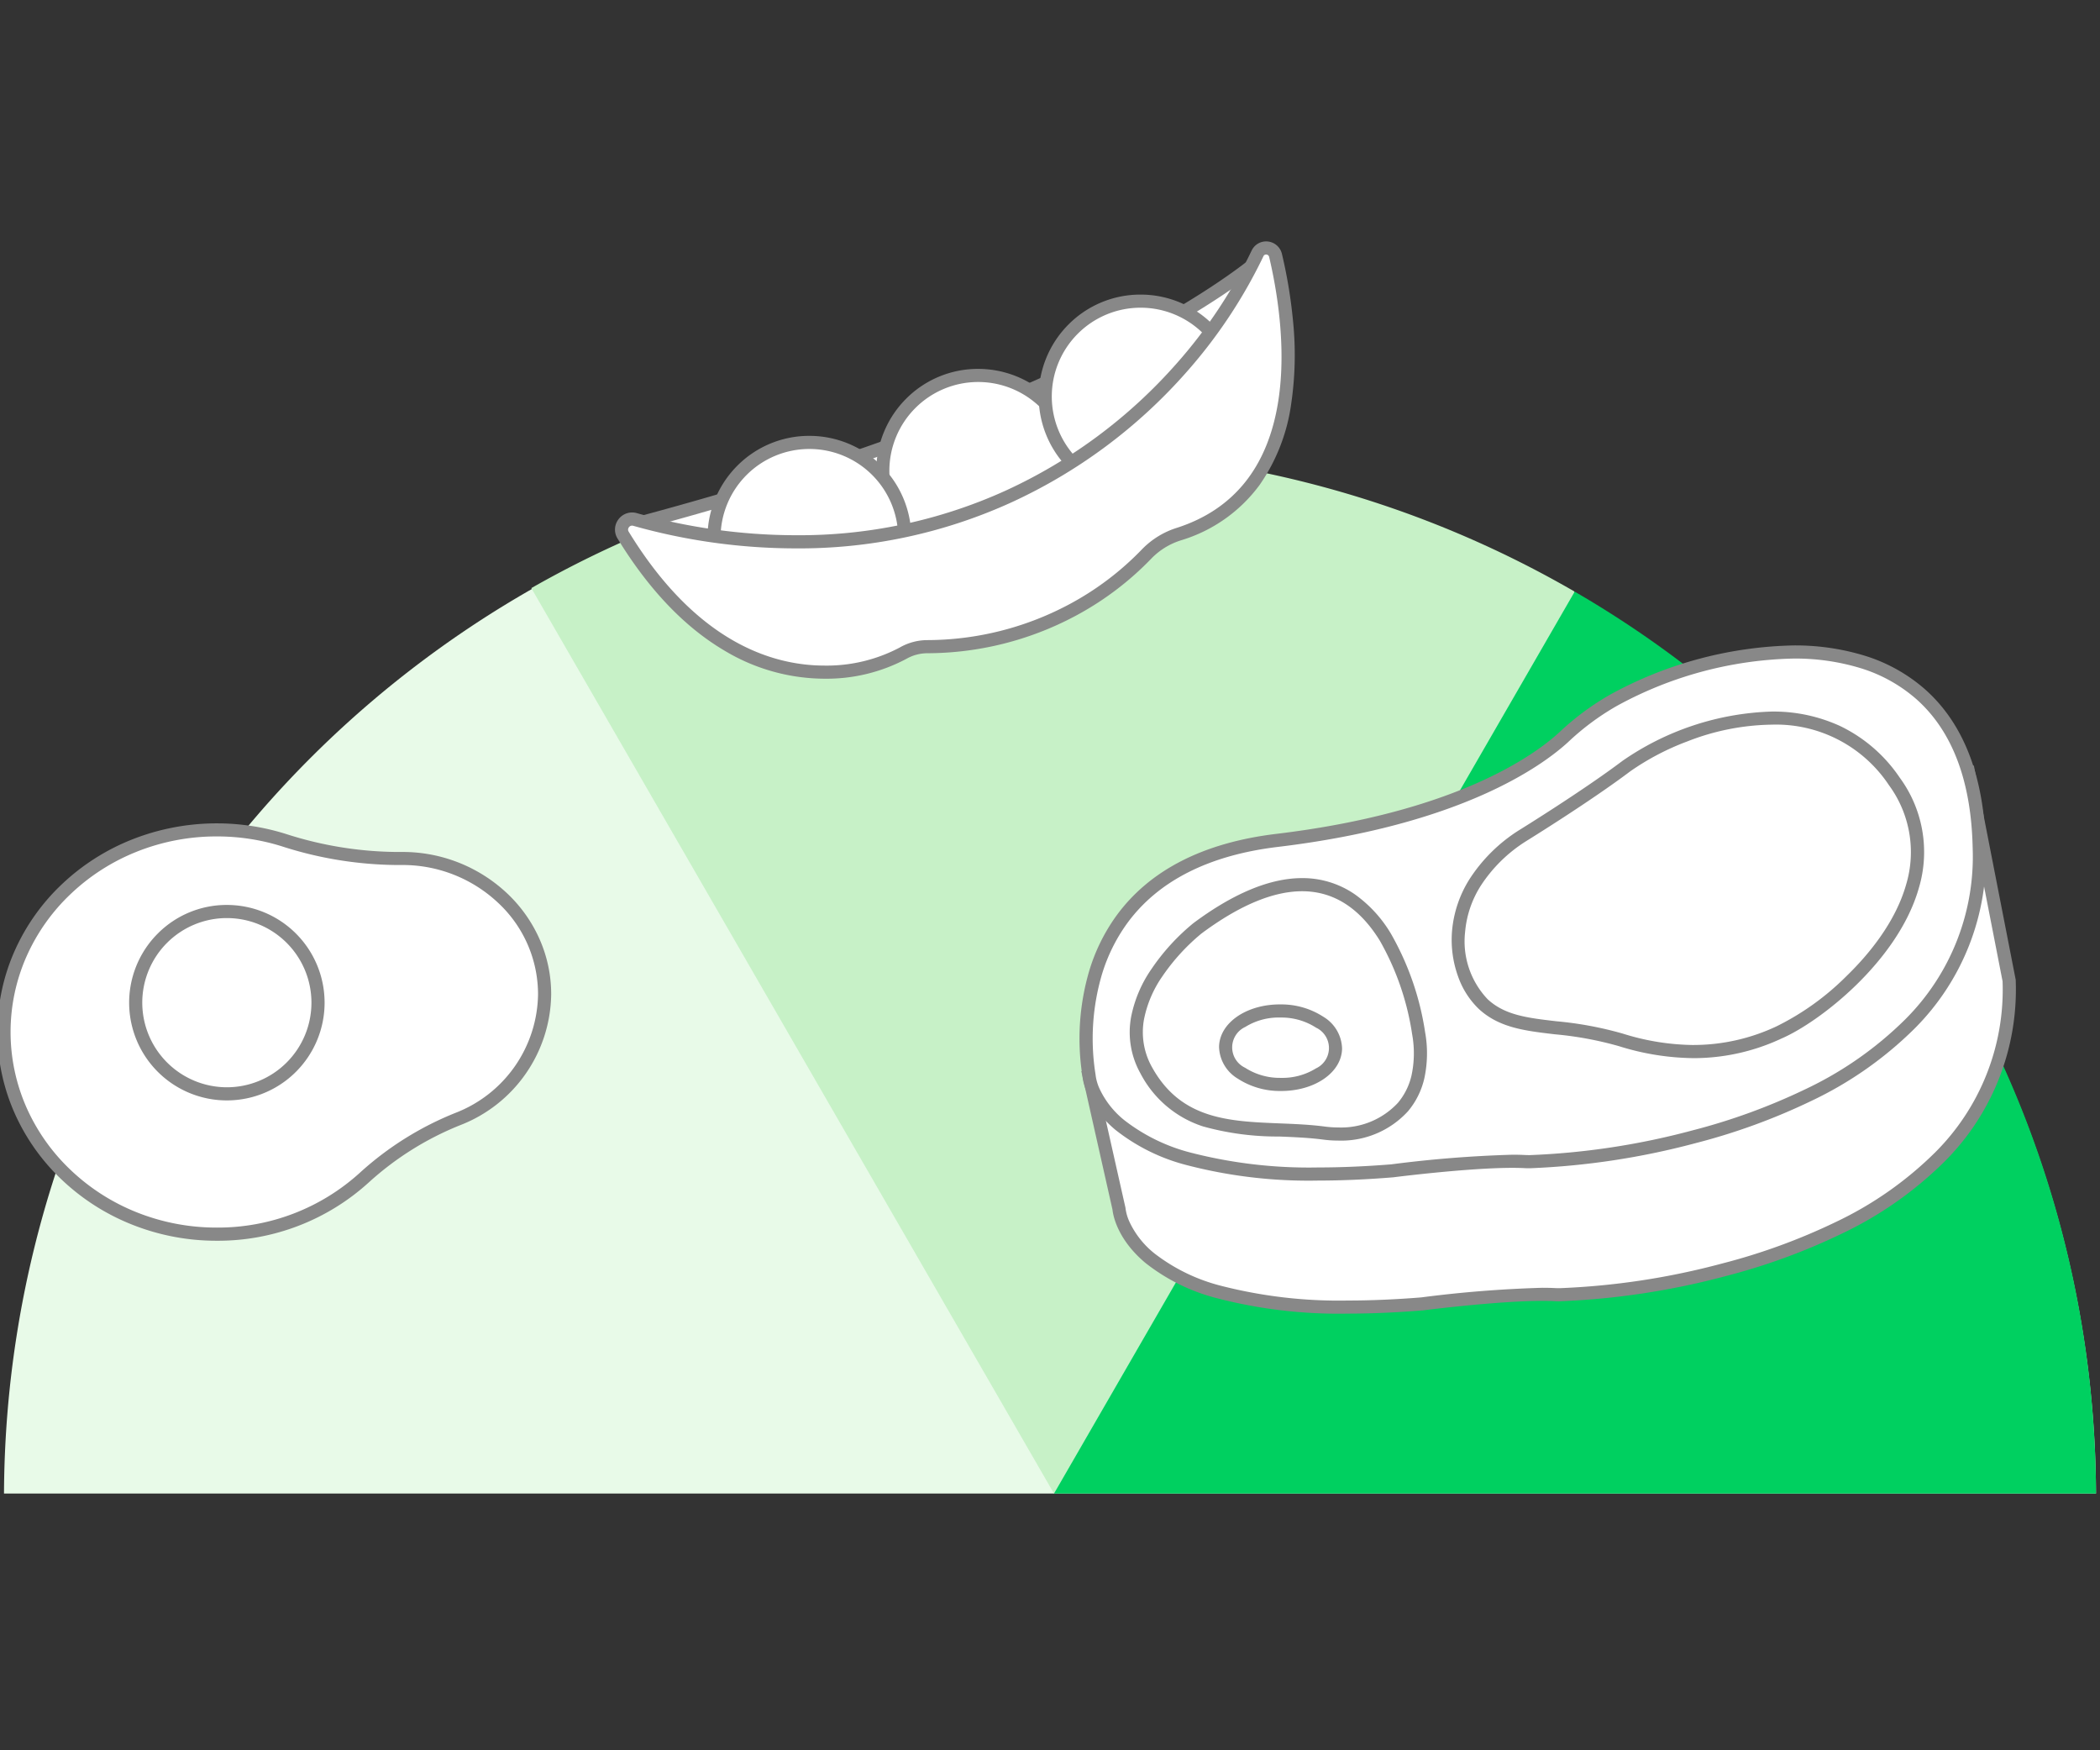 <svg xmlns="http://www.w3.org/2000/svg" xmlns:xlink="http://www.w3.org/1999/xlink" width="240" height="200"><rect width="100%" height="100%" fill="#333333" stroke="none"/><defs><clipPath id="a"><rect data-name="사각형 274527" width="240" height="200" transform="translate(5216 -5616)" fill="#fff" stroke="#707070" stroke-width="1"/></clipPath></defs><g transform="translate(-5216 5616)" clip-path="url(#a)"><g data-name="그룹 201429" transform="translate(0 43.792)"><path data-name="패스 2218" d="M239.585,119.671a119.543,119.543,0,0,0-239.084,0Z" transform="translate(5215.957 -5608.798)" fill="#e8fae8"/><path data-name="패스 2219" d="M185.725,16.608a119.664,119.664,0,0,0-119.236-.4l59.733,103.461Z" transform="translate(5210.234 -5608.798)" fill="#c7f1c7"/><path data-name="패스 2220" d="M131.894,121.2H250.98A119.493,119.493,0,0,0,191.4,18.138Z" transform="translate(5204.562 -5610.328)" fill="#00d060"/></g><g data-name="그룹 201426" transform="translate(5340.125 -5541.498)"><path data-name="패스 2194" d="M146.837,87.037s.7,13.612,34.614,10.9c0,0,10.226-1.319,15.2-1.061s52.605-3.489,51.918-35.882l-4.61-23.6L143.415,71.837Z" transform="translate(-143.08 -23.44)" fill="#fff"/><path data-name="패스 2194 - 윤곽선" d="M173.02,99.041h0a55.334,55.334,0,0,1-15.1-1.788,21.9,21.9,0,0,1-8.074-4.015c-3.291-2.768-3.7-5.583-3.752-6.087l-3.558-15.806,102-34.94,4.788,24.5v.065a27.776,27.776,0,0,1-8.16,20.723,42.669,42.669,0,0,1-11.773,8.239,71.427,71.427,0,0,1-13.228,4.827A86.213,86.213,0,0,1,197.2,97.633c-.227,0-.424,0-.587-.013-.414-.021-.885-.032-1.4-.032-5.165,0-13.582,1.078-13.667,1.089l-.036,0C178.522,98.92,175.665,99.041,173.02,99.041ZM147.586,87a5.337,5.337,0,0,0,.481,1.617,10.059,10.059,0,0,0,2.87,3.581,20.775,20.775,0,0,0,7.54,3.658,54.2,54.2,0,0,0,14.54,1.689h0c2.6,0,5.41-.119,8.354-.355a137.8,137.8,0,0,1,13.841-1.1c.541,0,1.039.012,1.478.034.137.007.308.011.509.011a84.119,84.119,0,0,0,18.576-2.822,69.931,69.931,0,0,0,12.95-4.723,41.184,41.184,0,0,0,11.362-7.942,26.242,26.242,0,0,0,7.734-19.577L243.39,38.382l-99.1,33.946,3.289,14.612Z" transform="translate(-143.08 -23.44)" fill="#888"/><path data-name="패스 2196" d="M203.461,34.456a30.158,30.158,0,0,0-5.683,4.225c-2.937,2.687-12.059,9.29-32.74,11.774-26.239,3.153-21.49,26.869-21.49,26.869s.7,13.612,34.614,10.9c0,0,10.228-1.317,15.2-1.062s52.605-3.488,51.92-35.882C244.69,23.3,217.659,26.6,203.461,34.456" transform="translate(-143.212 -28.928)" fill="#fff"/><path data-name="패스 2196 - 윤곽선" d="M169.727,89.327a55.33,55.33,0,0,1-15.1-1.788,21.894,21.894,0,0,1-8.074-4.015c-3.32-2.792-3.711-5.634-3.753-6.1a27.476,27.476,0,0,1,.752-12,21.146,21.146,0,0,1,3.092-6.318c3.787-5.229,9.945-8.39,18.3-9.394,20.427-2.453,29.41-8.917,32.323-11.583A30.522,30.522,0,0,1,203.1,33.8a45.412,45.412,0,0,1,20.932-5.622,27.077,27.077,0,0,1,8.116,1.158,18.887,18.887,0,0,1,6.983,3.891c4.41,3.938,6.733,10.005,6.9,18.033a27.778,27.778,0,0,1-8.162,20.724A42.672,42.672,0,0,1,226.1,80.223a71.426,71.426,0,0,1-13.228,4.826,86.21,86.21,0,0,1-18.957,2.87h0c-.227,0-.425,0-.587-.013-.412-.021-.881-.032-1.393-.032-5.163,0-13.59,1.077-13.674,1.088l-.036,0C175.231,89.206,172.374,89.327,169.727,89.327ZM144.3,77.282a5.338,5.338,0,0,0,.481,1.617,10.059,10.059,0,0,0,2.87,3.582,20.774,20.774,0,0,0,7.54,3.658,54.191,54.191,0,0,0,14.54,1.689c2.6,0,5.413-.119,8.356-.355a138.129,138.129,0,0,1,13.848-1.1c.538,0,1.033.011,1.47.034.137.007.309.011.51.011h0A84.113,84.113,0,0,0,212.487,83.6a69.929,69.929,0,0,0,12.95-4.722A41.186,41.186,0,0,0,236.8,70.935a26.251,26.251,0,0,0,7.734-19.643c-.161-7.595-2.315-13.3-6.4-16.946a17.4,17.4,0,0,0-6.434-3.579,25.584,25.584,0,0,0-7.666-1.089,43.845,43.845,0,0,0-20.206,5.435,29.082,29.082,0,0,0-5.54,4.122c-3.02,2.763-12.3,9.46-33.157,11.965-7.924.952-13.733,3.908-17.265,8.785a19.65,19.65,0,0,0-2.87,5.871,25.97,25.97,0,0,0-.709,11.321l.012.059Z" transform="translate(-143.212 -28.928)" fill="#888"/><path data-name="패스 2198" d="M153.685,50.043s-10.374,8.059-5.85,16.241,12.957,6.186,20.319,7.162c5.655.75,12.257-2.39,10.8-11.408s-7.539-25.188-25.272-11.995" transform="translate(-140.955 -18.47)" fill="#fff"/><path data-name="패스 2198 - 윤곽선" d="M169.769,74.3h0a13.083,13.083,0,0,1-1.713-.113c-1.628-.216-3.355-.285-5.026-.352a31.7,31.7,0,0,1-8.711-1.153,12.346,12.346,0,0,1-7.14-6.038,9.625,9.625,0,0,1-1.077-6.483,14.53,14.53,0,0,1,2.338-5.485,24.507,24.507,0,0,1,4.785-5.228l.012-.009c4.577-3.405,8.749-5.132,12.4-5.132a10.5,10.5,0,0,1,6.036,1.858,14.737,14.737,0,0,1,4.135,4.519A32.277,32.277,0,0,1,179.7,61.918a13.565,13.565,0,0,1-.083,5.241,8.93,8.93,0,0,1-1.883,3.8A10.332,10.332,0,0,1,169.769,74.3ZM154.14,50.639a23.42,23.42,0,0,0-4.473,4.9,13.01,13.01,0,0,0-2.092,4.9,8.158,8.158,0,0,0,.916,5.478c3.3,5.965,8.786,6.185,14.6,6.418,1.7.068,3.466.139,5.163.364a11.576,11.576,0,0,0,1.516.1,8.843,8.843,0,0,0,6.821-2.813,7.445,7.445,0,0,0,1.564-3.171,12.085,12.085,0,0,0,.063-4.66,30.758,30.758,0,0,0-3.684-10.684c-2.313-3.758-5.306-5.664-8.894-5.664C162.318,45.81,158.45,47.434,154.14,50.639Z" transform="translate(-140.955 -18.47)" fill="#888"/><path data-name="패스 2201" d="M176.334,46.965s7.261-4.477,11.9-7.976,21.639-11.2,30.629,1.762-7.381,26.173-13.183,28.677c-2.9,1.253-8.686,3.728-18.064.851-6.8-2.087-12.15-.766-15.74-4.093S166.487,53.445,176.334,46.965Z" transform="translate(-126.484 -25.956)" fill="#fff"/><path data-name="패스 2201 - 윤곽선" d="M204.821,32.762a18.263,18.263,0,0,1,7.833,1.651,17.21,17.21,0,0,1,6.824,5.91,14.354,14.354,0,0,1,2.168,12.638c-2.4,8.379-11.388,15.308-15.67,17.155a23.691,23.691,0,0,1-10.022,2.249A29.287,29.287,0,0,1,187.395,71a39.582,39.582,0,0,0-7.316-1.357c-3.424-.4-6.38-.742-8.713-2.9A9.508,9.508,0,0,1,168.985,63a12.3,12.3,0,0,1-.677-5.179,13.2,13.2,0,0,1,2-5.916,18.375,18.375,0,0,1,5.619-5.562l.019-.012c.072-.045,7.285-4.5,11.841-7.936A31.6,31.6,0,0,1,204.821,32.762Zm-8.867,38.1a22.334,22.334,0,0,0,9.427-2.126,30.123,30.123,0,0,0,8-5.742c2.416-2.339,5.56-6.051,6.817-10.448a12.916,12.916,0,0,0-1.958-11.37,15.479,15.479,0,0,0-13.424-6.917,27.354,27.354,0,0,0-9.657,1.928,29.262,29.262,0,0,0-6.479,3.4c-4.535,3.422-11.64,7.82-11.947,8.01a16.889,16.889,0,0,0-5.161,5.094A11.71,11.71,0,0,0,169.8,57.94a9.6,9.6,0,0,0,2.583,7.7c1.973,1.828,4.574,2.131,7.867,2.513a40.81,40.81,0,0,1,7.583,1.413A27.794,27.794,0,0,0,195.954,70.866Z" transform="translate(-126.484 -25.956)" fill="#888"/><path data-name="패스 2202" d="M165.444,58.093c-.03,2.317-2.866,4.159-6.334,4.114s-6.254-1.961-6.224-4.279,2.866-4.16,6.334-4.114,6.254,1.961,6.224,4.279" transform="translate(-136.94 -12.795)" fill="#fff"/><path data-name="패스 2202 - 윤곽선" d="M159.233,62.958H159.1a8.816,8.816,0,0,1-4.839-1.42,4.367,4.367,0,0,1-2.125-3.619c.037-2.755,3.168-4.907,7.094-4.854a8.816,8.816,0,0,1,4.839,1.42,4.367,4.367,0,0,1,2.125,3.619C166.16,60.826,163.1,62.958,159.233,62.958Zm-.14-8.395a7.235,7.235,0,0,0-3.956,1.075,2.571,2.571,0,0,0-.025,4.664,7.309,7.309,0,0,0,4.009,1.156h.113a7.249,7.249,0,0,0,3.96-1.074,2.571,2.571,0,0,0,.026-4.664,7.309,7.309,0,0,0-4.009-1.156Z" transform="translate(-136.94 -12.795)" fill="#888"/></g><g data-name="그룹 201427" transform="translate(5216.458 -5521.173)"><path data-name="패스 2204" d="M201.783,110.453c0-8.565-7.308-15.508-16.324-15.508h-.56a42.921,42.921,0,0,1-12.946-2.108,25.474,25.474,0,0,0-7.64-1.163c-13.428,0-24.315,10.342-24.315,23.1s10.887,23.1,24.315,23.1a24.9,24.9,0,0,0,16.91-6.505,35.465,35.465,0,0,1,10.674-6.664,15.513,15.513,0,0,0,9.885-14.252" transform="translate(-139.999 -91.675)" fill="#fff"/><path data-name="패스 2204 - 윤곽선" d="M164.314,138.625a26.01,26.01,0,0,1-9.744-1.87,25.091,25.091,0,0,1-7.966-5.1,23.744,23.744,0,0,1-5.38-7.581,22.86,22.86,0,0,1,0-18.593A23.742,23.742,0,0,1,146.6,97.9a25.09,25.09,0,0,1,7.966-5.1,26.371,26.371,0,0,1,17.608-.672A42.342,42.342,0,0,0,184.821,94.2h.636a17.407,17.407,0,0,1,12.061,4.748,16.184,16.184,0,0,1,3.667,5.168,15.5,15.5,0,0,1,1.348,6.342A16.245,16.245,0,0,1,192.181,125.4a34.675,34.675,0,0,0-10.45,6.522A25.61,25.61,0,0,1,164.314,138.625Zm0-46.2a24.519,24.519,0,0,0-9.185,1.761,23.6,23.6,0,0,0-7.492,4.8,22.249,22.249,0,0,0-5.042,7.1,21.36,21.36,0,0,0,0,17.373,22.251,22.251,0,0,0,5.042,7.1,23.6,23.6,0,0,0,7.492,4.8,24.517,24.517,0,0,0,9.185,1.761,24.114,24.114,0,0,0,16.4-6.307,36.169,36.169,0,0,1,10.9-6.807,14.751,14.751,0,0,0,9.418-13.558,14.284,14.284,0,0,0-4.548-10.422,15.912,15.912,0,0,0-11.026-4.336h-.638a43.835,43.835,0,0,1-13.092-2.143A24.717,24.717,0,0,0,164.314,92.425Z" transform="translate(-139.999 -91.675)" fill="#888"/><ellipse data-name="타원 38" cx="10.417" cy="10.417" rx="10.417" ry="10.417" transform="translate(15.051 9.329)" fill="#fff"/><path data-name="타원 38 - 윤곽선" d="M10.417-.75a11.167,11.167,0,0,1,7.9,19.063A11.167,11.167,0,1,1,2.521,2.521,11.094,11.094,0,0,1,10.417-.75Zm0,20.834A9.667,9.667,0,1,0,.75,10.417,9.678,9.678,0,0,0,10.417,20.084Z" transform="translate(15.051 9.329)" fill="#888"/></g><g data-name="그룹 201428" transform="translate(5287.035 -5587.665)"><path data-name="패스 2208" d="M260.157,109.763s-.326-16.113-.717-15.777c-3.344,2.872-21.933,17.287-71.921,30.585l-.484.128c.106.906,8.21,5.754,8.21,5.754l10.847,1.078L255.7,116.668Z" transform="translate(-186.119 -92.968)" fill="#fff"/><path data-name="패스 2208 - 윤곽선" d="M259.452,93.231h0c.195,0,.663.076.806.778.028.138.054.325.081.572.045.421.09,1.035.135,1.824.075,1.315.151,3.147.225,5.444.127,3.905.208,7.861.208,7.9l0,.229-4.731,7.33-50.015,14.985L195,131.183l-.144-.086c-.02-.012-2.061-1.234-4.089-2.552-1.2-.779-2.16-1.44-2.859-1.965-1.3-.978-1.574-1.385-1.622-1.794l-.076-.647.63-.166.239-.063.246-.065c49.914-13.279,68.42-27.677,71.623-30.429A.769.769,0,0,1,259.452,93.231Zm-.049,16.319c-.095-4.582-.292-11.424-.494-14.154-2.518,2-7.951,5.846-17.6,10.645a222.63,222.63,0,0,1-21.669,9.249c-9.445,3.5-19.934,6.8-31.189,9.811.572.452,1.591,1.187,3.407,2.359,1.6,1.036,3.164,1.982,3.635,2.265l10.532,1.047,49.2-14.741Z" transform="translate(-186.119 -92.968)" fill="#888"/><ellipse data-name="타원 39" cx="10.901" cy="10.901" rx="10.901" ry="10.901" transform="translate(29.856 14.567)" fill="#fff"/><path data-name="타원 39 - 윤곽선" d="M10.9-.75A11.651,11.651,0,0,1,19.14,19.14,11.651,11.651,0,0,1,2.663,2.663,11.575,11.575,0,0,1,10.9-.75Zm0,21.8A10.151,10.151,0,1,0,.75,10.9,10.163,10.163,0,0,0,10.9,21.052Z" transform="translate(29.856 14.567)" fill="#888"/><ellipse data-name="타원 40" cx="10.901" cy="10.901" rx="10.901" ry="10.901" transform="translate(10.565 22.22)" fill="#fff"/><path data-name="타원 40 - 윤곽선" d="M10.9-.75A11.651,11.651,0,0,1,19.14,19.14,11.651,11.651,0,0,1,2.663,2.663,11.575,11.575,0,0,1,10.9-.75Zm0,21.8A10.151,10.151,0,1,0,.75,10.9,10.163,10.163,0,0,0,10.9,21.052Z" transform="translate(10.565 22.22)" fill="#888"/><ellipse data-name="타원 41" cx="10.901" cy="10.901" rx="10.901" ry="10.901" transform="translate(48.419 6.077)" fill="#fff"/><path data-name="타원 41 - 윤곽선" d="M10.9-.75A11.651,11.651,0,0,1,19.14,19.14,11.651,11.651,0,0,1,2.663,2.663,11.575,11.575,0,0,1,10.9-.75Zm0,21.8A10.151,10.151,0,1,0,.75,10.9,10.163,10.163,0,0,0,10.9,21.052Z" transform="translate(48.419 6.077)" fill="#888"/><path data-name="패스 2213" d="M261,93.974a1.1,1.1,0,0,0-2.063-.225,58.808,58.808,0,0,1-28.463,27.774c-17.977,8.3-35.816,4.6-42.675,2.622a1.207,1.207,0,0,0-1.361,1.788c12.467,20.374,27.888,15.9,31.979,13.5a5.641,5.641,0,0,1,2.8-.75,34.936,34.936,0,0,0,25.08-10.622,8.828,8.828,0,0,1,3.717-2.261C265.64,120.718,262.8,101.552,261,93.974Z" transform="translate(-186.258 -93.121)" fill="#fff"/><path data-name="패스 2213 - 윤곽선" d="M259.921,92.371h0a1.852,1.852,0,0,1,1.809,1.43,56.019,56.019,0,0,1,1.257,7.558,38.437,38.437,0,0,1-.2,9.582,21.331,21.331,0,0,1-3.6,9.246,17.342,17.342,0,0,1-8.938,6.322,8.04,8.04,0,0,0-3.405,2.064,34.769,34.769,0,0,1-8.823,6.65,36.1,36.1,0,0,1-16.793,4.206,4.885,4.885,0,0,0-2.427.647,19.417,19.417,0,0,1-9.344,2.264A22.336,22.336,0,0,1,197.97,139.1c-4.526-2.675-8.621-6.974-12.171-12.777a1.926,1.926,0,0,1-.04-1.971,1.955,1.955,0,0,1,1.7-1.009,1.985,1.985,0,0,1,.551.079,67.14,67.14,0,0,0,18.116,2.522,56.928,56.928,0,0,0,24.037-5.1,58.506,58.506,0,0,0,19.529-14.52,55.807,55.807,0,0,0,8.57-12.894A1.825,1.825,0,0,1,259.921,92.371Zm-50.468,48.47a17.841,17.841,0,0,0,8.584-2.058,6.387,6.387,0,0,1,3.172-.854,34.613,34.613,0,0,0,16.1-4.03,33.25,33.25,0,0,0,8.441-6.359,9.519,9.519,0,0,1,4.029-2.458c6.454-2.1,10.33-6.935,11.519-14.379,1.015-6.354-.21-13.1-1.03-16.557a.35.35,0,0,0-.349-.276.321.321,0,0,0-.306.2,57.328,57.328,0,0,1-8.8,13.245,60,60,0,0,1-20.027,14.89,58.416,58.416,0,0,1-24.665,5.243,68.685,68.685,0,0,1-18.532-2.581.487.487,0,0,0-.135-.02.457.457,0,0,0-.389.242.428.428,0,0,0,.01.454C194.815,138.186,203.516,140.84,209.453,140.84Z" transform="translate(-186.258 -93.121)" fill="#888"/></g></g></svg>